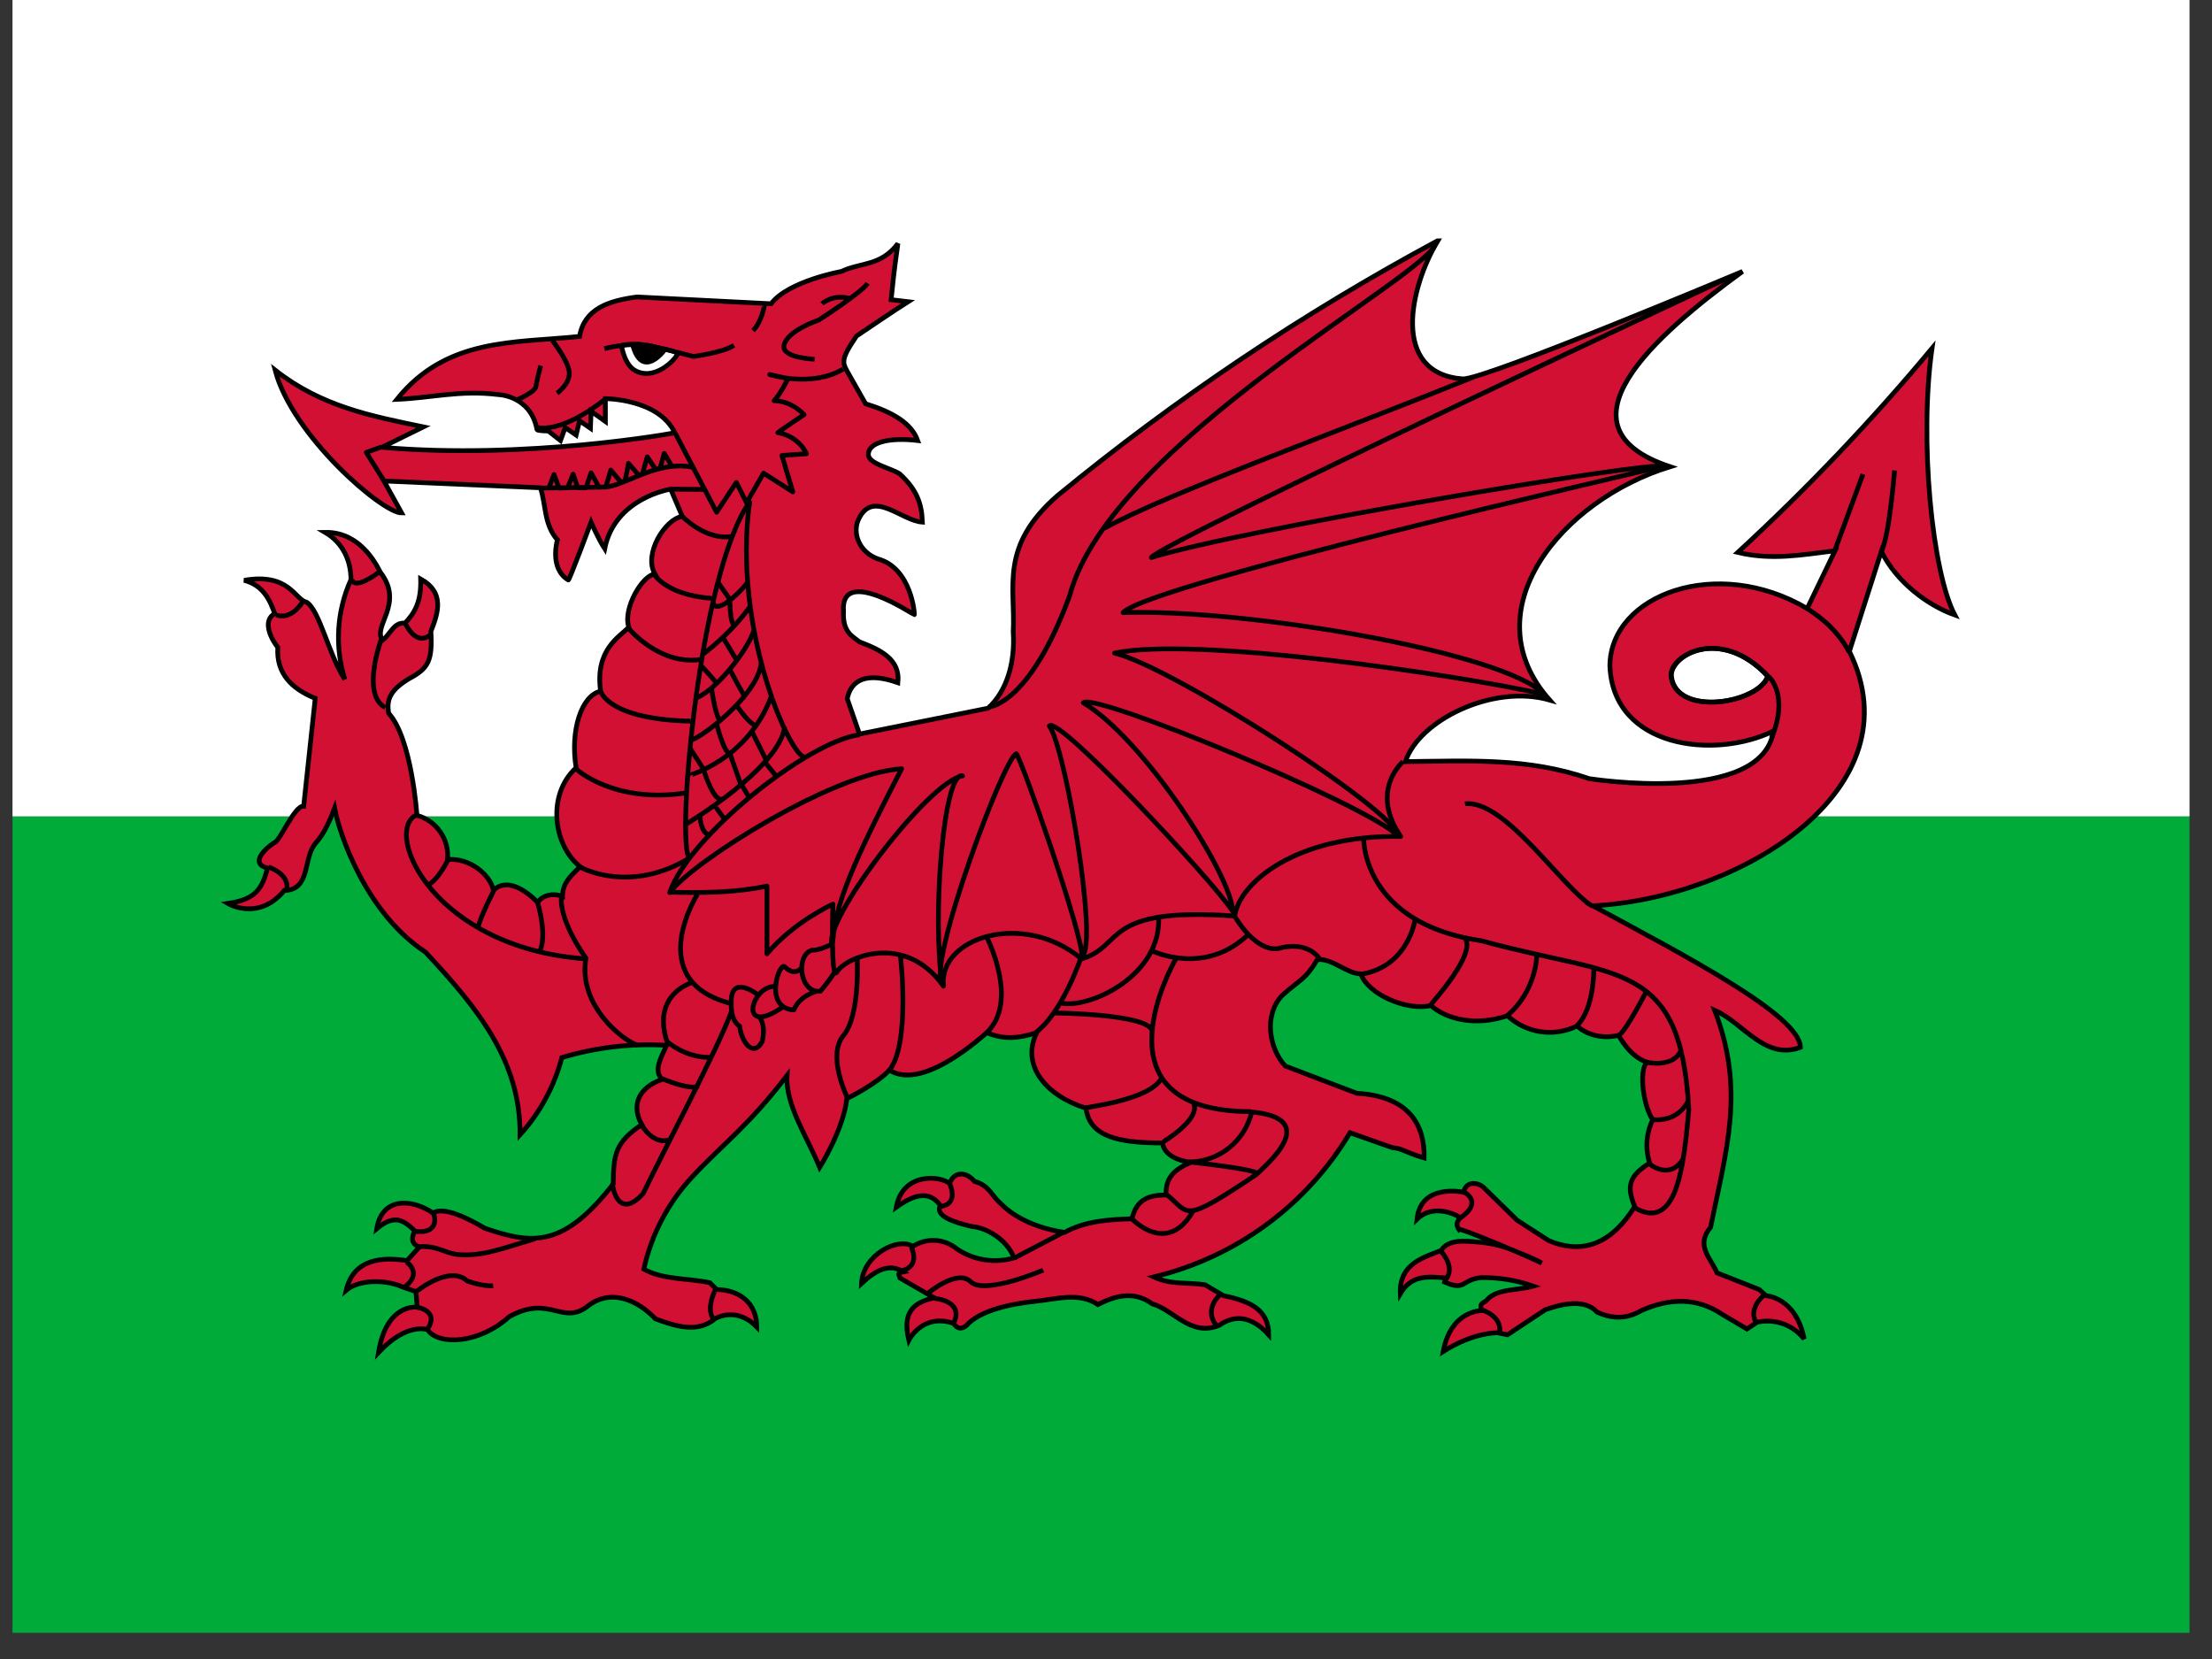 <svg width="68" height="51" viewBox="0 0 68 51" fill="none" xmlns="http://www.w3.org/2000/svg">
<rect x="0" y="0" width="68" height="51" fill="#333333" stroke="none"/>
<g clip-path="url(#clip0_237_993)">
<path d="M0.384 25.097H67.309V50.194H0.384V25.097Z" fill="#00AB39"/>
<path d="M0.384 0H67.309V25.097H0.384V0Z" fill="white"/>
<path d="M44.199 7.404H44.188H44.199ZM44.188 7.404C40.046 9.633 36.131 12.259 32.497 15.246C30.72 16.804 31.221 18.038 31.148 19.429C31.211 20.37 30.95 21.249 30.375 21.771L26.422 22.566L26.045 21.479C26.16 20.914 26.62 20.642 27.603 20.987C27.677 20.276 27.091 19.983 26.422 19.732C26.181 19.544 25.899 19.419 25.93 18.791C25.826 17.38 28.084 18.896 28.105 18.896C28.126 18.896 28.022 17.463 26.986 17.181C26.422 16.982 26.181 16.386 26.401 15.947C26.85 15.037 27.708 16.01 28.356 16.051C28.335 15.455 28.168 15.037 27.656 14.566C27.384 14.389 26.715 14.263 26.694 13.981C26.683 13.604 27.321 13.437 28.21 13.542C28.022 13.008 27.426 12.663 26.61 12.412L26.129 11.565C25.899 11.147 25.794 11.126 26.328 10.332C26.798 10.018 27.436 9.579 27.917 9.275L27.394 9.213C27.457 8.637 27.467 8.439 27.603 7.487C27.081 8.188 26.453 8.062 25.867 8.345C25.867 8.345 24.236 8.637 23.703 9.338L19.583 9.129C18.704 9.244 17.962 9.495 17.816 10.342C15.818 10.551 13.727 10.373 12.2 12.277C13.246 12.235 14.145 11.984 15.316 12.13C15.316 12.13 16.31 12.151 16.509 13.207C16.529 13.249 16.854 13.249 16.854 13.249L17.23 13.542L17.376 13.144L17.711 13.374L17.816 12.935L18.15 13.165L18.171 12.643L18.61 12.956V12.255C18.61 12.255 20.242 12.255 20.744 13.301C20.765 13.312 16.174 14.138 11.74 13.751L13.016 13.123C11.405 12.789 9.879 12.496 8.457 11.377C8.99 13.406 11.771 15.78 12.347 15.769L11.803 14.786L16.613 14.995C16.791 15.529 16.718 16.125 17.136 16.595C17.136 16.595 16.875 17.474 17.471 17.829C17.491 17.871 18.171 16.051 18.171 16.051C18.171 16.051 18.38 16.543 18.589 16.867C18.903 15.299 20.618 15.037 20.618 15.037L20.974 15.874C20.44 15.957 19.771 17.045 20.137 17.651C19.771 17.651 19.133 18.707 19.332 19.283C19.029 19.586 18.286 19.983 18.464 21.249C17.878 21.374 17.523 22.451 17.711 23.601C16.791 24.448 17.021 26.006 17.837 26.644C17.502 26.958 17.293 27.178 17.293 27.554C16.969 27.439 16.665 27.533 16.529 27.742C16.132 27.334 15.567 26.989 15.17 27.366C15.065 26.885 14.438 26.362 13.758 26.425C13.786 26.124 13.707 25.822 13.535 25.574C13.363 25.325 13.109 25.145 12.817 25.065C12.817 25.065 12.66 22.702 11.949 21.928C11.876 21.51 11.991 21.217 12.577 20.862C13.173 20.548 13.298 20.307 13.246 19.408C13.486 18.812 13.664 18.206 12.932 17.798C12.953 18.509 12.744 18.843 12.451 19.157C12.106 19.115 11.991 19.513 11.761 19.68C11.437 19.251 12.441 18.572 11.698 17.599C11.656 17.557 11.175 16.344 9.994 16.365C10.548 16.689 10.789 17.244 10.789 17.819C10.353 18.782 10.286 19.873 10.6 20.883C10.109 20.151 9.826 18.749 9.419 18.509C9.063 18.436 8.896 17.599 7.505 17.84C8.101 17.996 8.3 18.457 8.446 18.864C8.091 19.053 8.268 19.555 8.54 19.9C8.488 20.705 8.969 21.175 9.691 21.468L9.335 24.783C9.053 24.752 8.603 25.871 8.436 25.902C8.153 26.08 7.662 26.55 8.227 26.686C8.059 27.282 7.902 27.648 7.003 27.774C7.003 27.774 7.944 28.338 8.739 27.376C9.575 27.355 9.304 26.352 9.711 25.912C9.711 25.881 9.952 25.735 10.287 24.846C10.433 25.64 11.249 28.067 13.079 29.269C14.678 30.984 16.006 32.605 15.986 34.885C16.6 34.209 17.041 33.394 17.272 32.511C18.315 32.198 19.405 32.07 20.493 32.134C20.304 32.542 20.085 32.929 20.357 33.18C19.583 33.452 19.416 34.017 19.729 34.571C18.914 35.125 18.861 35.481 18.851 36.401C17.335 38.335 16.404 38.273 14.909 37.76C14.428 37.478 13.654 37.07 13.309 37.29C12.671 36.85 11.74 36.788 11.583 37.771C12.075 37.363 12.357 37.447 12.744 37.833C12.671 38.032 12.608 38.22 12.89 38.335L12.514 38.754C11.824 38.649 10.883 38.649 10.642 39.663C10.998 39.36 11.792 39.297 12.42 39.58L12.786 39.705L12.828 40.186C12.828 40.186 11.886 40.04 11.636 41.577C12.514 40.636 13.141 40.876 13.141 40.876C13.486 41.378 14.741 41.305 15.651 40.479C16.916 39.768 17.293 40.793 18.108 40.123C18.788 39.621 19.593 39.956 20.148 40.542C20.785 40.782 21.455 40.981 21.977 40.542C21.977 40.542 22.626 40.134 23.264 40.793C23.264 40.061 22.741 39.653 22.03 39.642L21.821 39.433C21.141 39.287 20.388 39.35 19.792 39.015C20.023 37.959 20.532 36.985 21.266 36.192C22.239 35.146 22.96 34.665 24.194 33.065C24.142 33.975 24.832 34.979 25.198 35.888C25.198 35.888 25.93 34.728 26.035 33.766C26.066 33.766 26.965 33.306 27.342 32.898C28.158 33.41 29.475 32.5 30.333 31.747C30.855 31.956 31.263 31.936 31.87 31.747C31.378 32.751 32.152 33.682 33.386 34.069C33.491 34.947 34.39 35.136 35.739 35.136C35.802 35.658 36.607 35.731 36.607 35.731C36.084 35.962 35.833 36.202 35.843 36.735C35.321 36.735 34.934 36.871 34.798 37.467C34.076 37.488 33.344 37.541 32.727 37.886C32.069 37.792 31.263 37.52 30.751 36.986C30.489 36.767 30.416 36.443 29.956 36.317C29.663 35.972 29.308 36.045 29.193 36.38C28.89 36.139 27.75 36.035 27.551 37.112C28.095 36.725 28.565 36.578 28.91 37.06C28.722 37.384 29.35 37.582 29.893 37.708C30.28 37.729 30.96 38.084 31.169 38.67C30.876 38.755 30.568 38.775 30.266 38.727C29.964 38.681 29.677 38.568 29.423 38.398C29.235 38.241 29.001 38.148 28.757 38.133C28.512 38.118 28.269 38.182 28.064 38.314C27.603 38.022 26.526 38.576 26.485 39.454C26.934 39.036 27.352 38.827 27.771 39.099C27.561 39.141 27.635 39.161 27.666 39.287L28.712 39.893C28.189 40.029 27.708 40.239 27.938 41.2C27.938 41.2 28.356 40.364 29.297 40.678C29.318 40.646 29.433 40.971 29.705 40.751C30.113 40.291 31.044 40.082 31.87 39.998C32.529 39.925 33.187 39.726 33.752 40.103C34.275 39.841 34.84 39.663 35.425 40.082C36.115 40.291 36.617 41.106 37.485 40.74C37.924 40.427 38.458 40.427 39.002 41.033C39.002 40.259 38.426 39.998 37.611 39.831L37.046 39.496C36.523 39.412 36 39.507 35.467 39.255C36.717 38.956 37.895 38.409 38.931 37.648C39.968 36.886 40.841 35.925 41.501 34.822L42.808 35.282C43.121 35.303 43.142 35.407 43.78 35.596C43.801 34.665 43.393 33.703 41.71 33.609L39.514 32.772C39.033 32.27 38.824 31.214 39.42 30.597C40.005 30.074 40.11 30.137 40.497 29.499C40.967 29.457 41.407 29.938 41.835 29.938C42.044 30.555 43.237 31.089 43.989 30.911C44.46 31.329 45.349 31.559 46.342 31.225C46.625 31.489 46.982 31.66 47.365 31.716C47.748 31.772 48.139 31.71 48.486 31.538C48.716 31.768 49.197 31.956 49.741 31.831C49.793 31.831 50.034 32.438 50.63 32.657C50.368 32.908 50.525 34.017 50.807 34.424C50.605 34.838 50.572 35.314 50.713 35.752C50.107 36.139 49.981 36.432 50.253 37.091C49.459 38.377 48.507 38.523 47.608 38.137L46.635 37.509L45.61 36.505C45.432 36.338 45.066 36.296 44.993 36.652C44.993 36.652 43.676 36.359 43.561 37.478C44.115 36.944 44.889 37.415 44.889 37.436C44.889 37.457 44.701 37.582 44.847 37.792C44.878 37.76 45.819 38.137 46.646 38.492C47.095 38.67 47.2 38.722 47.398 38.827C47.149 38.712 46.898 38.601 46.646 38.492C46.283 38.325 45.893 38.222 45.495 38.189C45.035 38.147 44.533 38.084 44.303 38.44C43.801 38.649 43.007 38.827 43.048 39.768C43.383 39.203 43.853 39.235 44.45 39.287L44.408 39.412C45.056 39.705 44.931 39.329 45.537 39.276C46.082 39.268 46.623 39.357 47.137 39.538C46.666 39.674 46.018 39.611 45.715 39.956C45.652 40.061 45.453 40.019 45.548 40.291C45.548 40.291 44.606 40.27 44.366 41.546C45.307 40.95 46.029 40.971 46.039 40.971L46.342 41.033L47.493 40.27C47.524 40.27 48.601 39.789 49.093 40.333C49.532 40.542 49.992 40.563 50.452 40.291C51.33 39.904 52.156 39.873 52.962 40.416L53.704 40.855L54.018 40.646C54.018 40.646 54.854 40.416 55.461 41.159C55.21 39.873 54.29 39.831 54.29 39.831L54.081 39.642L52.784 39.13C52.585 38.66 52.115 38.294 52.585 37.729C53.077 35.313 53.652 33.504 52.711 31.057C53.589 31.434 54.248 32.605 55.346 32.197C55.346 31.214 51.728 29.342 48.967 27.847C53.505 27.606 58.943 24.271 56.852 20.025L57.835 16.951C58.305 17.892 59.246 18.603 60.093 18.906C59.393 17.578 58.995 13.51 59.393 10.708C57.543 12.929 55.548 15.025 53.422 16.982C54.467 17.233 55.398 17.055 56.412 16.93L55.555 18.707C52.773 17.066 49.511 18.289 49.49 20.464C49.584 22.995 52.711 23.361 54.52 22.472C54.164 24.783 48.852 23.936 48.852 23.936C46.97 23.288 45.182 23.392 43.205 23.413C43.613 22.148 45.893 21.018 47.639 21.52C45.203 18.781 47.984 15.382 51.341 14.347C47.681 13.134 50.828 10.342 53.568 8.345C53.568 8.345 45.694 11.659 44.972 11.649C42.735 11.482 43.341 8.826 44.199 7.404H44.188ZM19.468 10.582C19.656 10.582 19.865 10.603 20.043 10.645C20.398 10.739 20.827 10.781 20.827 10.896C20.66 11.168 20.252 11.492 19.855 11.482C19.457 11.461 19.227 11.22 19.102 10.624C19.144 10.603 19.29 10.582 19.468 10.582V10.582ZM52.617 19.931C53.139 19.931 53.756 20.14 54.352 20.788C54.07 21.625 51.55 22.043 51.383 20.809C51.33 20.433 51.864 19.941 52.617 19.931V19.931Z" fill="#D21034" stroke="black" stroke-width="0.146"/>
<path d="M22.072 17.902L22.459 18.456M22.438 18.467C22.438 18.467 22.438 19.22 22.595 19.23M22.249 19.638L22.647 20.297M21.549 20.464C21.57 20.464 22.04 21.008 22.04 21.008M22.448 20.59C22.448 20.61 22.887 21.437 22.919 21.437M21.873 21.165C21.873 21.165 22.019 22.169 22.155 22.137M21.214 23.005L21.653 23.685M22.04 22.294C22.04 22.294 22.281 23.246 22.469 23.162M22.668 21.719C22.678 21.74 23.117 22.357 23.232 22.273M23.128 22.514L23.546 23.35M22.438 23.162L22.783 24.145M21.632 23.664C21.632 23.664 21.946 24.72 22.229 24.553M21.517 25.076C21.517 25.076 21.538 25.63 21.81 25.661M21.998 24.793C21.998 24.814 22.281 25.191 22.281 25.191M22.804 24.135L23.023 24.501M23.536 23.455L23.881 23.884M21.925 18.477C21.936 18.948 22.678 18.31 22.971 17.913M21.611 20.109C21.611 20.109 22.417 19.534 23.044 18.666M21.34 21.479C21.915 21.322 22.971 20.046 23.18 19.366M21.225 22.744C21.381 22.817 23.347 21.384 23.4 20.349M21.172 23.842C21.172 23.831 22.971 23.382 23.713 21.405M21.089 25.337C21.089 25.337 23.964 23.612 24.121 22.346M43.508 28.234C43.508 28.234 43.32 29.719 41.835 29.949M43.979 30.89C43.989 30.869 45.401 29.321 45.035 28.851M47.242 29.394C47.242 29.394 47.221 30.471 46.342 31.214M48.998 29.708C48.998 29.708 49.03 31.005 48.476 31.528M50.609 30.482C50.609 30.482 49.981 31.705 49.762 31.831M50.588 32.647C50.588 32.647 51.404 32.856 51.665 32.312M50.797 34.414C50.797 34.414 51.55 34.55 51.906 33.828M50.713 35.784C50.713 35.784 51.33 36.306 51.749 35.616M41.919 25.745C41.919 25.745 41.846 28.391 45.558 28.924C49.709 30.074 51.675 29.468 51.916 34.121C51.759 35.899 51.539 37.886 50.243 37.122M37.966 28.181C37.966 28.181 38.562 29.238 39.273 29.164C40.215 28.892 40.56 29.468 40.56 29.468M35.436 29.238C35.436 29.238 37.004 30.001 38.332 28.767M35.614 28.14C35.749 29.97 33.512 31.015 32.623 30.837M35.718 35.125C35.728 35.125 36.931 34.414 36.691 33.912M33.334 34.069C33.365 34.027 35.352 33.839 35.718 33.128M32.414 31.141C32.414 31.141 35.227 31.162 35.415 31.674M36.147 29.478C36.147 29.478 33.407 34.173 38.468 34.173M33.24 29.415C33.24 29.415 32.654 31.162 31.818 31.758M30.333 28.809C30.333 28.809 31.347 30.775 30.333 31.747M27.677 29.363C27.687 29.394 28.001 32.155 27.311 32.939M26.349 29.447C26.349 29.447 26.453 31.203 25.93 31.831C25.407 32.458 26.056 33.755 26.056 33.755M19.729 34.592C19.729 34.592 20.106 35.25 20.618 35.02M20.357 33.159C20.357 33.159 21.193 33.525 21.476 33.389M21.266 30.21C21.266 30.21 20.032 30.555 20.503 32.019C21.214 32.594 21.904 32.5 21.904 32.5M18.83 36.411C18.82 36.411 18.976 37.561 19.771 36.693C20.325 35.522 22.072 32.239 22.48 31.109M23.295 30.576C23.295 30.576 22.448 29.917 22.48 30.837C22.459 31.413 22.741 31.549 22.741 31.549C22.772 31.967 23.138 32.552 23.431 32.019C23.556 31.496 23.347 31.266 23.347 31.266M23.839 30.325C23.076 30.283 22.657 31.967 24.132 30.911M24.634 29.76C24.634 29.76 24.445 30.022 24.142 29.739C23.985 29.468 23.431 30.994 24.404 31.047C24.581 30.597 25.115 30.471 25.115 30.471M25.575 29.028C25.575 29.028 25.136 29.238 24.979 29.206C24.456 29.321 24.56 30.545 25.219 30.471C25.449 30.21 25.69 29.844 25.69 29.844M21.476 27.439C21.455 27.439 19.75 30.126 22.427 30.837M43.132 23.413C43.132 23.413 42.086 24.291 43.059 25.714C39.817 25.661 38.092 27.157 37.956 28.16C33.836 27.868 34.589 29.081 33.25 29.478C31.462 27.983 28.837 28.819 29.005 30.315C27.812 28.631 25.972 29.447 25.742 29.865C25.522 30.283 25.606 27.794 25.606 27.794C25.606 27.794 24.404 28.338 23.577 29.321V27.24C22.574 27.449 21.601 27.449 20.566 27.428M17.858 26.665C17.858 26.665 19.353 27.502 21.204 26.372M17.742 23.664C17.742 23.664 18.893 24.71 21.089 24.375M18.474 21.269C18.474 21.269 18.725 22.116 21.225 22.169M19.311 19.303C19.311 19.303 20.252 20.454 21.528 20.276M20.116 17.662C20.116 17.662 20.482 18.289 21.873 18.394M20.932 15.832C20.932 15.832 21.664 16.626 22.5 16.491M25.271 9.338C25.271 9.338 25.596 9.024 26.139 9.181M25.041 11.042C25.041 11.042 24.038 11.011 24.1 10.624C24.184 10.164 25.167 9.84 25.167 9.84C25.167 9.84 26.474 9.003 26.673 8.71M20.754 13.312L22.03 15.748L22.636 14.828L22.95 15.455L23.473 14.546L24.372 15.121L24.038 14.002L24.791 13.949C24.791 13.949 24.581 13.416 23.912 13.301C24.09 13.165 24.717 12.747 24.717 12.747C24.717 12.747 24.362 12.329 23.797 12.318C23.985 12.12 24.236 11.638 24.215 11.638L23.661 11.513C23.661 11.513 24.937 11.931 25.92 11.346M23.494 9.38C23.504 9.39 23.421 9.882 23.149 10.164M18.579 10.718C18.579 10.718 19.363 10.509 19.949 10.624C20.535 10.75 21.319 10.959 21.319 10.959C21.319 10.959 22.26 10.833 22.563 10.614M16.623 11.241C16.623 11.241 16.519 11.617 16.477 11.868C16.477 12.046 15.902 12.287 15.902 12.287M16.979 10.467C16.979 10.467 17.481 11.095 17.502 11.461C17.512 11.816 17.125 12.088 17.125 12.088M11.782 14.744L11.259 13.908L11.73 13.74M21.193 26.393C20.775 25.849 21.507 17.588 23.044 15.434C22.511 19.324 24.299 23.298 24.749 23.277M16.488 13.134C16.488 13.134 17.199 13.395 18.652 12.235M20.629 15.037L21.674 15.047M53.077 8.564C53.077 8.564 35.645 16.7 35.394 17.139C38.332 16.239 50.818 14.159 51.121 14.336C50.389 14.514 35.237 17.996 34.526 18.833C38.311 18.707 46.227 20.046 47.472 21.343C44.774 20.736 36.732 19.554 34.264 20.077C36.063 20.506 42.965 24.971 42.965 25.682C41.919 24.689 33.627 21.269 33.303 21.604C35.206 22.744 37.893 26.979 37.893 28.014C37.339 27.136 32.539 21.98 32.257 22.315C32.769 23.016 33.773 29.102 33.261 29.384C33.261 28.652 31.399 23.319 31.242 23.172C30.866 23.277 28.492 29.656 28.963 30.262C28.649 28.129 29.015 23.674 29.59 23.852C28.544 24.009 25.23 28.391 25.585 29.081C25.69 27.983 25.836 27.261 27.718 23.633C25.627 23.758 21.319 26.466 20.587 27.439C21.172 25.714 24.822 22.796 26.422 22.587M33.951 16.239C35.791 15.215 41.48 13.134 45.286 11.597M30.375 21.74C30.375 21.74 31.629 21.719 32.884 18.31C34.118 13.646 43.937 8.449 44.136 7.477M13.769 26.435C13.769 26.435 13.476 27.062 13.12 27.23M15.181 27.376C15.181 27.376 14.794 28.129 14.699 28.485M16.529 27.753C16.529 27.753 16.843 28.777 16.582 29.259M12.775 25.065C11.792 25.619 13.34 29.143 18.014 29.478M17.261 27.575C17.261 27.575 17.136 28.202 18.014 29.457C17.763 30.858 19.081 31.956 19.604 32.134M16.885 14.964L17.031 14.587L17.188 15.006L17.45 14.995L17.617 14.577L17.763 14.995H18.014L18.171 14.535L18.412 14.974H18.621L18.778 14.451L19.091 14.828L19.217 14.786L19.321 14.242L19.646 14.619L19.75 14.566L19.897 14.044L20.158 14.431L20.294 14.389L20.419 13.939L20.67 14.357M16.592 15.006L18.558 14.974C19.186 14.974 20.21 14.106 21.35 14.378M12.472 19.188C12.472 19.188 12.796 19.899 13.246 19.502M11.719 19.659C11.719 19.659 11.092 21.353 11.845 21.75M10.82 17.798C10.82 17.798 10.82 18.195 11.656 17.588M8.258 26.655C8.258 26.655 8.917 26.864 8.812 27.355M8.498 18.906C8.498 18.906 8.917 19.105 9.314 18.488M12.89 38.325C13.528 38.283 13.675 38.576 14.25 38.576C14.94 38.597 15.599 38.325 16.446 38.084M21.998 39.653C21.977 39.653 21.685 40.259 21.946 40.562M12.796 39.705C12.796 39.705 13.821 38.868 14.365 39.381C14.877 39.559 15.16 39.527 15.16 39.527M13.33 37.3C13.33 37.3 13.581 37.948 12.744 37.854M12.493 38.795C12.493 38.795 13.026 39.13 12.42 39.58M12.817 40.186C12.817 40.186 13.549 40.291 13.12 40.887M35.854 36.714C36.596 37.31 36.293 37.666 38.636 36.097M34.787 37.457C34.787 37.457 35.885 38.649 36.691 37.206M32.685 37.886L31.19 38.67M28.513 39.768C28.513 39.768 29.423 38.994 29.841 39.402C30.27 39.82 32.069 39.046 32.069 39.046M29.193 36.39C29.193 36.39 29.507 37.018 28.9 37.091M28.011 38.335C28.011 38.335 28.325 38.921 27.718 39.067M28.712 39.914C28.712 39.914 29.653 39.967 29.318 40.678M37.517 39.789C37.517 39.789 36.994 40.228 37.381 40.73M45.014 36.652C45.014 36.652 45.61 36.944 44.899 37.436M44.303 38.471C44.303 38.471 44.753 38.942 44.45 39.329M45.558 40.27C45.558 40.27 46.175 40.447 46.102 40.96M54.237 39.81C54.237 39.81 53.715 40.197 53.997 40.688M45.035 24.71C46.269 24.563 48.047 27.324 48.957 27.857M54.384 20.809C54.384 20.809 55.011 21.363 54.457 22.692M55.544 18.697C55.722 18.833 56.392 19.199 56.841 20.035M57.27 14.577L56.402 16.93M58.242 14.462C58.242 14.462 58.075 16.553 57.824 16.971M36.565 35.721C36.565 35.721 38.552 35.93 38.656 36.077C38.886 35.836 40.664 34.382 38.479 34.184C38.378 34.617 38.135 35.004 37.788 35.283C37.441 35.562 37.01 35.716 36.565 35.721V35.721ZM54.342 20.788C54.06 21.625 51.539 22.043 51.372 20.809C51.278 20.182 52.857 19.209 54.342 20.788Z" stroke="black" stroke-width="0.146" stroke-linejoin="round"/>
<path d="M19.447 10.593L20.419 10.771C20.419 10.771 19.74 11.691 19.447 10.593Z" fill="black" stroke="black" stroke-width="0.146" stroke-linejoin="round"/>
</g>
<defs>
<clipPath id="clip0_237_993">
<rect width="66.925" height="50.194" fill="white" transform="translate(0.384)"/>
</clipPath>
</defs>
</svg>
